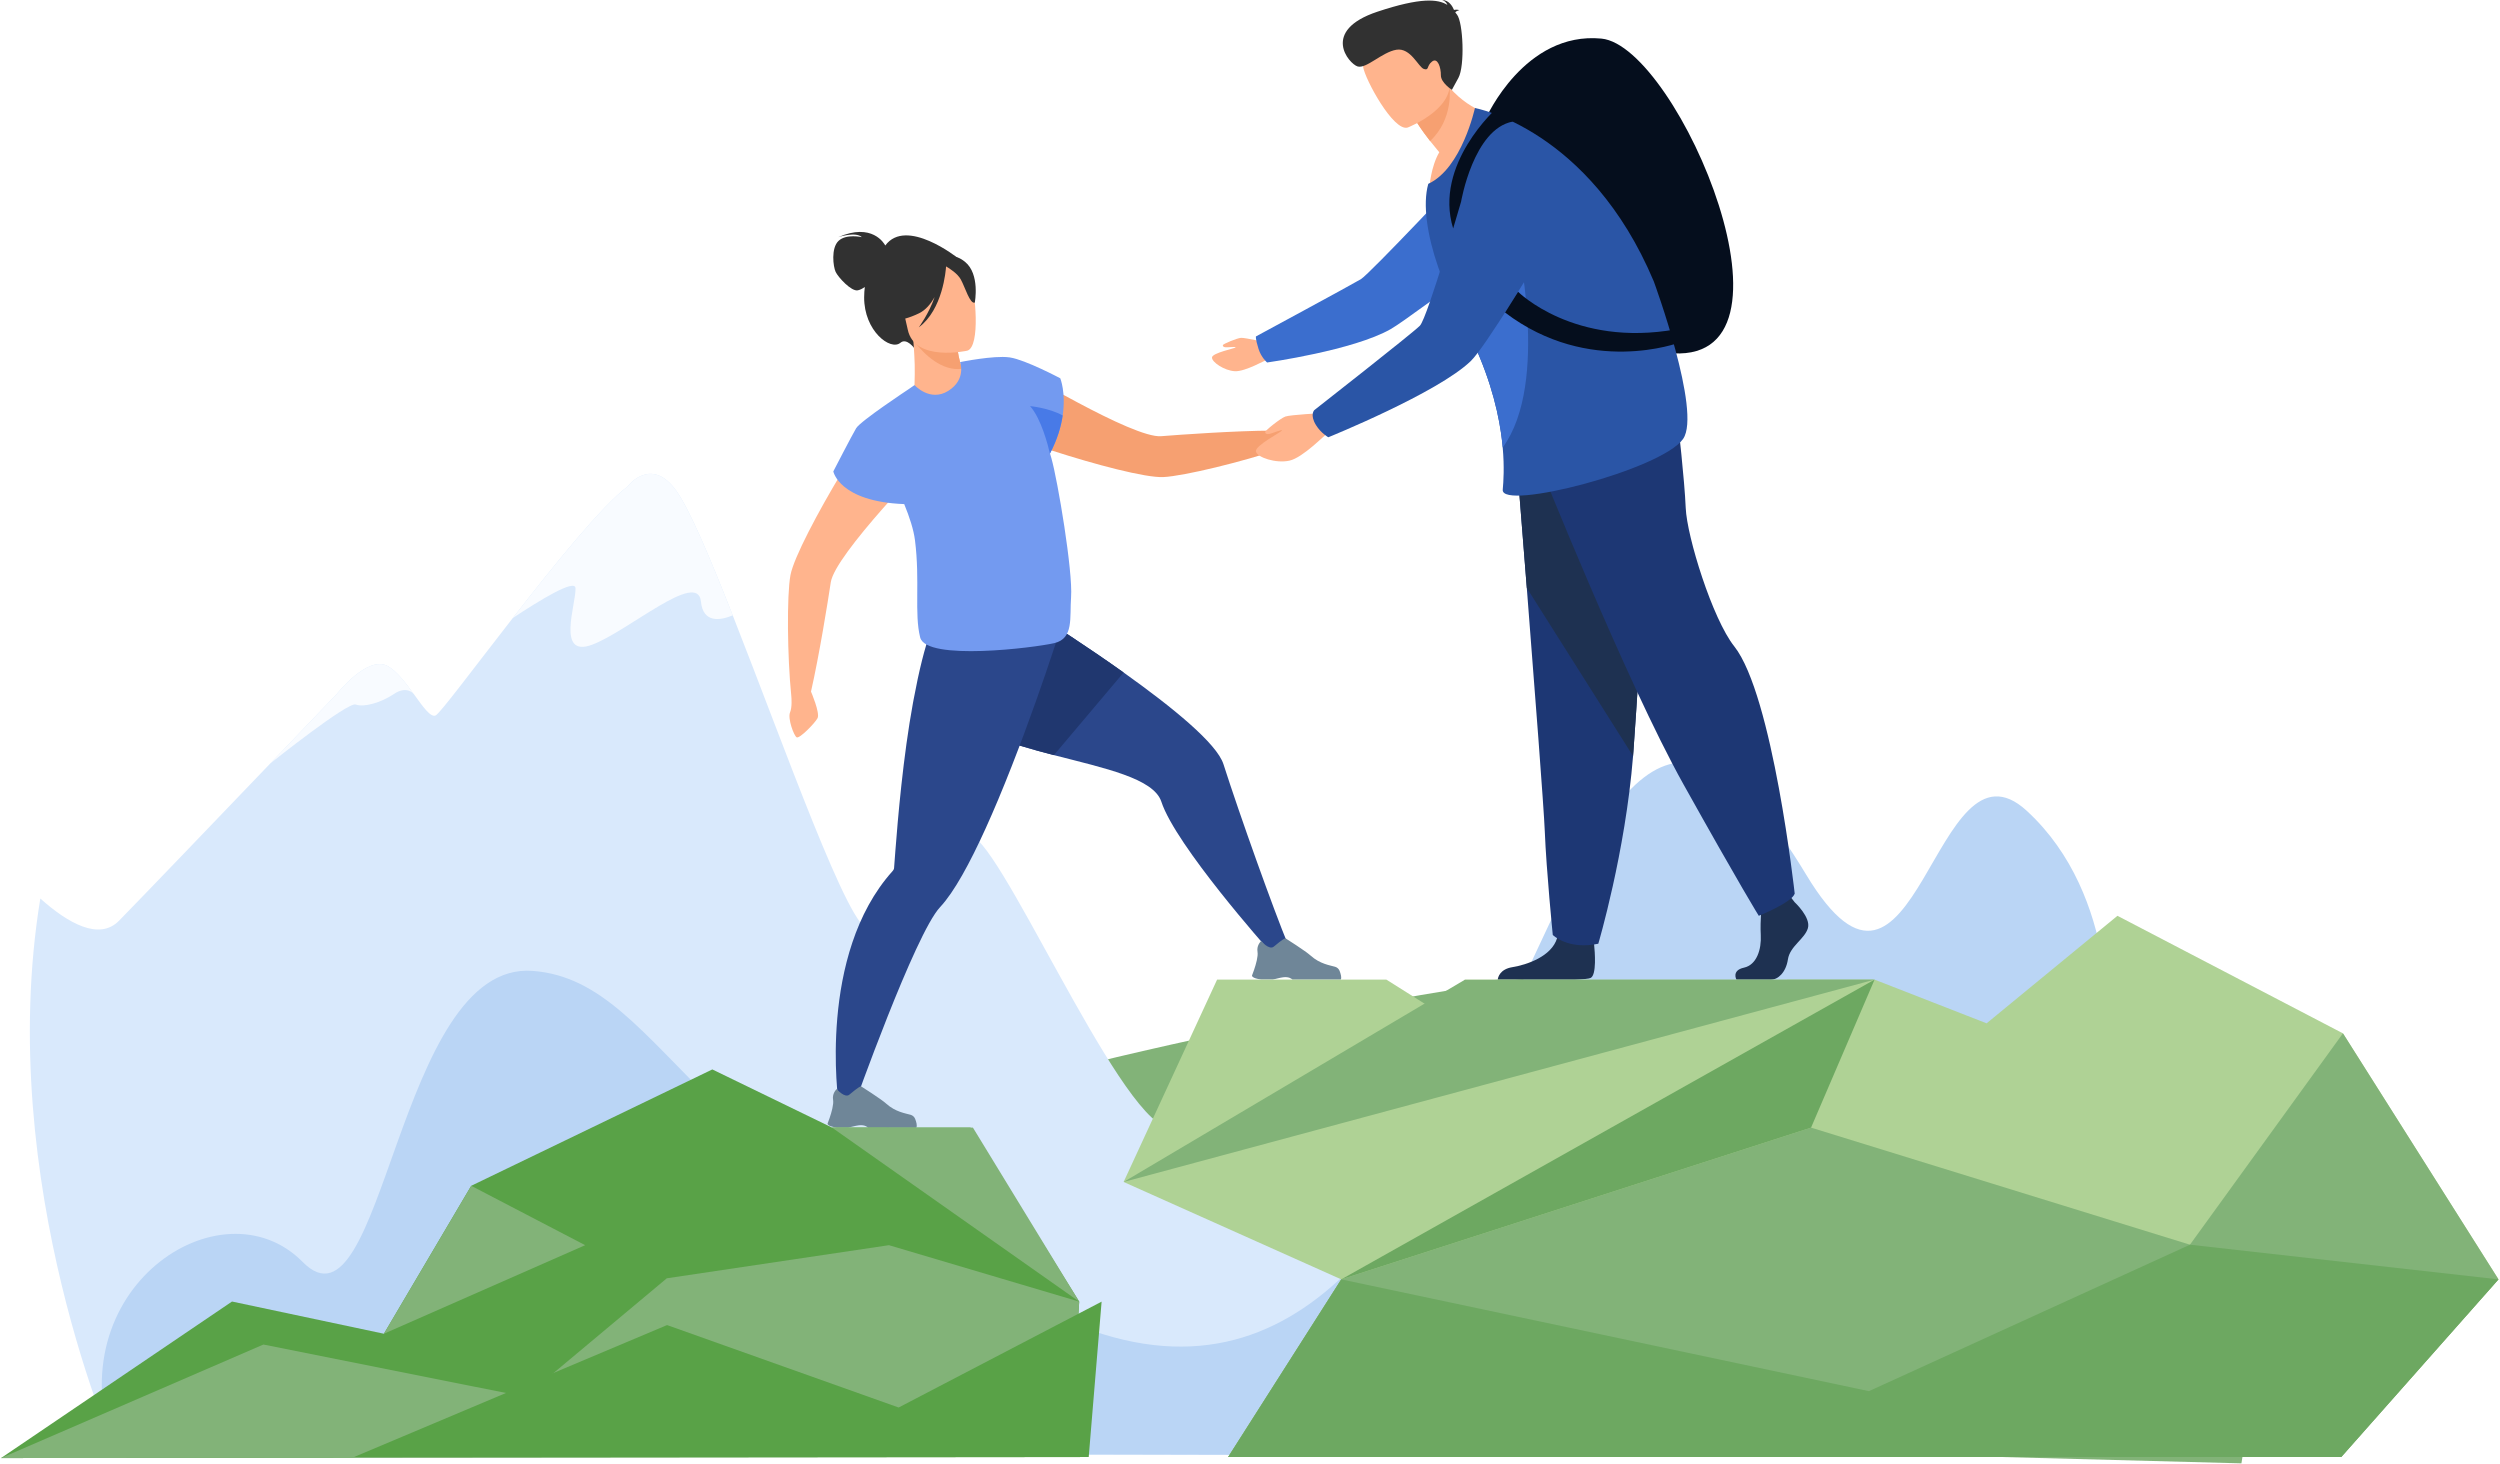 <svg width="461" height="270" viewBox="0 0 461 270" fill="none" xmlns="http://www.w3.org/2000/svg">
<g clip-path="url(#clip0_2314_213)">
<path d="M413.322 269.843L321.418 267.418L251.543 267.138L249.416 267.128L244.498 267.108C199.568 234.34 185.877 199.983 185.877 199.983C187.486 199.456 302.463 168.309 380.029 175.256C386.249 180.424 394.108 184.859 401.947 190.062C406.272 192.935 410.592 196.038 414.623 199.628C428.997 212.42 418.904 233.342 413.319 269.843H413.322Z" fill="#82B378"/>
<path d="M413.504 267.616L21.705 268.786C21.705 268.786 -1.151 218.026 7.434 165.687C12.523 170.231 18.29 173.521 21.954 169.775C26.579 165.049 39.823 151.239 49.852 140.766L49.852 140.761C56.755 133.558 62.132 127.932 62.132 127.932C62.132 127.932 67.768 120.807 71.452 122.803C73.157 123.728 74.818 125.933 76.279 127.951C76.289 127.964 76.294 127.969 76.294 127.969C77.985 130.305 79.412 132.38 80.341 131.921C81.181 131.507 87.366 123.195 94.557 113.964C102.204 104.141 110.987 93.274 115.679 89.75C115.679 89.75 120.043 83.87 124.782 90.605C127.209 94.052 130.943 102.865 135.115 113.464C144.738 137.907 156.692 171.855 160.322 171.402C165.524 170.754 173.619 155.556 178.533 154.036C183.447 152.516 205.823 205.683 215.365 207.962C224.904 210.242 243.118 190.863 257.861 196.562C272.608 202.265 296.457 234.182 318.574 228.483C336.276 223.921 376.638 216.752 402.287 208.613C422.033 221.718 420.648 220.873 413.497 267.613L413.504 267.616Z" fill="#D9E9FC"/>
<path d="M135.117 113.466C132.83 114.435 129.644 114.955 129.25 110.916C128.671 105.026 115.807 116.426 109.158 118.895C102.51 121.364 106.268 111.298 106.122 108.446C106.033 106.704 99.57 110.642 94.56 113.966C102.206 104.144 110.989 93.276 115.681 89.752C115.681 89.752 120.045 83.872 124.784 90.607C127.212 94.055 130.945 102.867 135.117 113.466Z" fill="#F8FBFF"/>
<path d="M76.282 127.954C76.136 127.781 74.897 126.448 72.637 127.971C70.23 129.595 67.051 130.482 65.604 129.913C64.157 129.344 49.855 140.768 49.855 140.768L49.855 140.763C56.757 133.56 62.134 127.934 62.134 127.934C62.134 127.934 67.77 120.81 71.454 122.806C73.16 123.73 74.821 125.936 76.282 127.954Z" fill="#F8FBFF"/>
<path d="M407.07 216.05C403.879 194.808 388.566 191.686 388.566 191.686C388.566 191.686 390.958 165.323 373.73 149.509C356.503 133.696 353.454 195.163 333.055 161.281C282.973 78.104 285.087 274.151 201.508 245.412C127.963 220.124 123.451 180.964 98.249 179.034C73.046 177.107 70.811 247.911 55.818 232.709C40.823 217.507 10.197 237.699 21.045 267.793L393.674 268.673C393.674 268.673 411.055 242.551 407.072 216.048L407.07 216.05Z" fill="#BAD5F5"/>
<path d="M274.04 21.743C274.04 21.743 281.127 5.759 295.302 7.117C309.476 8.475 334.856 68.385 307.313 65.045C307.313 65.045 291.834 30.341 274.04 21.745L274.04 21.743Z" fill="#050E1D"/>
<path d="M239.051 77.11C238.024 76.837 234.554 79.402 234.554 79.402C227.743 79.439 217.713 80.144 214.1 80.435C211.538 80.642 205.044 77.598 198.74 74.232C191.246 70.228 185.15 66.844 185.15 66.844C180.825 66.144 173.888 72.455 182.156 78.471C183.417 79.39 188.334 81.26 194.029 83.101C201.885 85.642 211.222 88.123 214.509 87.973C218.329 87.798 229.384 85.08 236.033 82.798C236.033 82.798 236.04 82.798 236.05 82.793C236.075 82.783 236.099 82.776 236.124 82.768C236.523 82.633 238.147 82.113 239.172 82.288C240.348 82.487 243.226 80.612 243.369 80.04C243.514 79.471 240.079 77.379 239.051 77.106L239.051 77.11Z" fill="#F6A071"/>
<path d="M237.561 174.3L233.835 175.057C233.835 175.057 216.787 155.902 214.157 147.843C212.75 143.536 203.75 141.675 194.344 139.243C186.158 137.126 177.663 134.575 173.607 129.6C164.888 118.91 179.083 105.773 179.083 105.773C179.083 105.773 194.174 114.743 207.195 124.009C216.296 130.485 224.384 137.104 225.604 140.911C228.563 150.165 234.84 167.752 237.561 174.3Z" fill="#2B478B"/>
<path d="M232.575 180.618H234.67C235.372 180.508 235.89 180.305 236.609 180.212C237.704 180.069 238.206 180.517 238.305 180.618C238.32 180.633 238.325 180.641 238.325 180.641H247.226C247.45 180.32 247.235 179.581 247.024 179.034C246.881 178.664 246.573 178.383 246.191 178.272C245.247 177.999 243.386 177.755 241.681 176.212C240.722 175.345 237.051 173.026 237.051 173.026L237.031 173.021C236.949 173.021 236.568 173.139 234.897 174.551C234.034 175.278 232.563 173.524 232.563 173.524C232.563 173.524 232.287 173.753 232.08 174.179C231.915 174.514 231.794 174.978 231.888 175.544C232.021 176.345 231.592 177.836 231.25 178.844C231.043 179.455 230.868 179.889 230.868 179.889C230.868 179.889 230.767 180.392 232.57 180.618H232.575Z" fill="#6F8698"/>
<path d="M207.195 124.011L194.344 139.243C186.158 137.126 177.663 134.575 173.607 129.6C164.888 118.91 179.083 105.773 179.083 105.773C179.083 105.773 194.174 114.743 207.195 124.009L207.195 124.011Z" fill="#20376F"/>
<path d="M195.52 116.054C195.52 116.054 194.482 119.321 192.797 124.235C190.665 130.45 187.486 139.3 184.041 147.506C183.284 149.31 182.513 151.081 181.737 152.789C178.871 159.105 175.938 164.517 173.356 167.269C168.715 172.215 157.434 204.01 157.434 204.01L154.622 203.231C154.622 203.231 150.704 176.082 164.588 160.631C164.736 160.465 164.854 160.276 164.869 160.054L164.869 160.049C165.053 157.762 165.714 147.52 167.153 137.143C167.505 134.598 167.907 132.045 168.356 129.6C168.383 129.442 168.415 129.29 168.442 129.134C170.554 117.826 172.577 112.796 175.187 110.265L194.381 115.728L195.517 116.051L195.52 116.054Z" fill="#2B478B"/>
<path d="M154.309 207.916H156.404C157.106 207.805 157.624 207.603 158.343 207.509C159.437 207.366 159.94 207.815 160.039 207.916C160.051 207.928 160.058 207.938 160.058 207.938H168.959C169.184 207.617 168.969 206.878 168.757 206.331C168.614 205.961 168.306 205.68 167.924 205.57C166.981 205.296 165.12 205.052 163.415 203.509C162.456 202.642 158.784 200.323 158.784 200.323L158.765 200.318C158.683 200.318 158.301 200.436 156.63 201.848C155.768 202.575 154.297 200.821 154.297 200.821C154.297 200.821 154.021 201.05 153.814 201.476C153.649 201.811 153.528 202.275 153.624 202.842C153.757 203.642 153.328 205.133 152.986 206.141C152.779 206.752 152.604 207.186 152.604 207.186C152.604 207.186 152.503 207.689 154.307 207.916H154.309Z" fill="#6F8698"/>
<path d="M174.324 81.433C174.324 81.433 168.336 87.448 162.73 93.833C158.018 99.203 153.577 104.836 153.195 107.377C152.658 110.963 151.061 120.889 149.548 127.53C149.548 127.53 151.256 131.493 150.756 132.432C150.255 133.37 147.439 136.239 146.916 135.968C146.394 135.697 145.221 132.471 145.684 131.369C146.088 130.411 145.953 128.71 145.911 128.292C145.908 128.264 145.906 128.24 145.903 128.213C145.903 128.203 145.903 128.195 145.903 128.195C145.194 121.202 145.061 109.817 145.76 106.059C146.362 102.823 150.903 94.294 155.164 87.224C158.252 82.096 161.192 77.736 162.375 76.716C170.113 70.035 175.99 77.377 174.324 81.43L174.324 81.433Z" fill="#FFB48D"/>
<path d="M159.351 54.796C159.356 54.123 159.398 53.5 159.469 52.921C159.082 53.197 158.629 53.446 158.176 53.539C156.98 53.786 154.548 51.112 154.092 50.139C153.636 49.165 153.21 45.745 154.637 44.409C156.064 43.074 158.92 43.729 158.92 43.729C157.757 42.647 154.551 43.741 154.551 43.741C160.817 40.994 163.052 44.902 163.245 45.272C167.114 40.001 176.614 47.576 176.614 47.576L168.678 64.311C168.678 64.311 167.207 62.214 166.039 63.205C164.218 64.75 159.312 61.031 159.349 54.801L159.351 54.796Z" fill="#313131"/>
<path d="M172.163 75.519C176.163 74.893 178.79 70.109 178.755 70.102C178.319 70.018 177.883 69.178 177.432 68C176.951 66.778 176.53 64.944 176.397 62.51C176.365 61.994 176.33 61.479 176.328 60.913L175.894 61.019L168.405 62.648C168.405 62.648 168.612 65.003 168.671 67.236C168.708 69.106 168.671 73.665 168.25 73.887C168.213 73.88 166.079 76.418 172.163 75.516L172.163 75.519Z" fill="#FFB48D"/>
<path d="M168.799 63.234C170.374 65.23 173.656 68.537 177.432 68C176.951 66.778 176.53 64.944 176.397 62.51L168.799 63.234Z" fill="#F6A071"/>
<path d="M178.361 64.666C178.361 64.666 168.646 66.839 167.387 60.767C166.128 54.698 164.026 50.888 170.174 49.244C176.323 47.601 178.013 49.666 178.928 51.59C179.842 53.515 180.857 63.944 178.363 64.666H178.361Z" fill="#FFB48D"/>
<path d="M169.504 57.754C165.625 59.651 163.622 58.922 163.622 58.922C163.622 58.922 164.689 54.782 164.44 50.289C164.44 50.289 169.07 47.248 173.538 47.492C173.876 47.603 174.191 47.793 174.474 48.071C174.999 47.391 176.057 46.76 177.937 48.273C180.761 50.545 179.751 55.802 179.751 55.802C178.846 56.102 177.969 52.963 177.165 51.519C176.574 50.454 175.16 49.535 174.455 49.124C174.41 49.865 173.853 57.088 169.423 60.366C169.423 60.366 171.266 57.899 172.35 54.777C171.623 56.051 170.689 57.172 169.504 57.751L169.504 57.754Z" fill="#313131"/>
<path d="M193.871 84.471C193.792 84.195 193.708 83.907 193.62 83.614C194.995 80.984 195.67 78.616 195.958 76.61C196.587 72.374 195.515 69.757 195.515 69.757C195.515 69.757 189.09 66.351 186.254 65.918C186.242 65.913 186.229 65.908 186.219 65.908C186.185 65.903 186.148 65.9 186.106 65.898C183.242 65.504 177.045 66.768 177.045 66.768C177.045 66.768 178.24 69.952 174.866 72.073C171.493 74.195 168.639 71.011 168.639 71.011C168.531 71.085 167.666 71.684 167.547 71.768C167.547 71.768 158.671 77.626 157.875 78.964C157.079 80.302 153.663 86.928 153.663 86.928C153.663 86.928 154.745 92.493 166.737 92.956C167.722 95.346 168.476 97.68 168.723 99.624C169.674 107.175 168.57 113.134 169.679 117.542C170.788 121.951 190.796 119.437 194.418 118.59C198.041 117.742 197.227 113.873 197.506 110.115C197.856 105.393 195.054 88.641 193.873 84.476L193.871 84.471Z" fill="#739AF0"/>
<path d="M195.958 76.61C195.67 78.624 194.99 81.004 193.605 83.646C193.292 82.261 192.01 77.187 189.943 74.885C189.943 74.885 193.42 75.201 195.958 76.613L195.958 76.61Z" fill="#487AE7"/>
<path d="M330.945 166.377C330.945 166.377 333.964 169.174 333.375 171.163C332.786 173.152 330.063 174.475 329.693 176.905C329.326 179.335 327.853 180.66 326.527 180.66H320.208C320.208 180.66 319.233 178.95 321.588 178.435C323.944 177.92 324.831 175.064 324.686 172.415C324.538 169.766 324.908 166.232 324.908 166.232L329.913 165.054L330.943 166.38L330.945 166.377Z" fill="#1E3151"/>
<path d="M293.325 180.328C293.02 180.481 291.943 180.587 290.467 180.658H276.179C276.226 180.234 276.558 178.719 278.894 178.342C281.534 177.913 286.105 176.378 287.125 173.001C287.16 172.893 287.189 172.782 287.214 172.671C288.022 169.064 293.912 173.775 293.912 173.775C293.912 173.775 293.929 173.918 293.954 174.165C294.092 175.49 294.439 179.768 293.323 180.325L293.325 180.328Z" fill="#1E3151"/>
<path d="M279.594 83.841C279.594 83.841 280.489 95.001 281.541 108.415C282.97 126.638 284.688 149.021 284.858 153.262C285.151 160.626 286.332 172.405 286.332 172.405C286.332 172.405 289.129 175.205 294.725 174.024C294.725 174.024 299.713 157.21 301.137 139.42C301.159 139.13 301.182 138.836 301.204 138.541C302.53 120.43 304.59 82.293 304.59 82.293L279.597 83.838L279.594 83.841Z" fill="#1D3774"/>
<path d="M279.594 83.841C279.594 83.841 280.489 95.001 281.541 108.415L301.135 139.42C301.157 139.13 301.179 138.836 301.201 138.541C302.527 120.431 304.587 82.293 304.587 82.293L279.594 83.838L279.594 83.841Z" fill="#1E3151"/>
<path d="M283.68 85.166C283.68 85.166 299.804 125.583 310.405 144.578C321.007 163.573 324.319 168.874 324.319 168.874C324.319 168.874 330.393 166.444 330.945 164.788C330.945 164.788 326.892 128.119 319.792 119.181C315.78 114.129 311.068 98.971 310.847 93.671C310.625 88.37 309.41 77.879 309.41 77.879L283.68 85.169L283.68 85.166Z" fill="#1D3774"/>
<path d="M233.95 63.246C233.95 63.246 229.576 62.246 228.842 62.298C228.105 62.349 225.53 63.426 225.498 63.633C225.463 63.843 225.587 64.013 226.03 64.042C226.474 64.072 227.94 63.885 227.846 64.062C227.753 64.24 223.536 65.067 223.489 65.918C223.443 66.765 225.754 68.345 227.706 68.451C229.658 68.557 233.497 66.287 233.827 66.26C236.619 66.016 233.953 63.249 233.953 63.249L233.95 63.246Z" fill="#FFB48D"/>
<path d="M232.078 64.355C231.452 62.357 231.597 62.039 231.597 62.039C231.597 62.039 249.325 52.453 250.947 51.482C252.571 50.511 270.89 31.013 270.89 31.013L289.656 36.178C289.656 36.178 260.617 58.298 256.457 60.681C249.579 64.616 233.655 66.844 233.655 66.844C233.655 66.844 232.57 65.922 232.08 64.355H232.078Z" fill="#3B6ECE"/>
<path d="M276.578 21.538C276.578 21.538 269.998 33.113 263.569 34.623C263.569 34.623 263.837 30.737 265.402 28.076C264.762 27.319 264.197 26.624 263.712 26.003C262.093 23.928 261.324 22.659 261.324 22.659L263.507 16.792L264.988 12.812C265.7 14.103 266.484 15.205 267.302 16.146C271.516 20.991 276.58 21.538 276.58 21.538H276.578Z" fill="#FFB48D"/>
<path d="M267.3 16.146C267.3 16.146 268.083 21.947 263.712 26.003C262.093 23.928 261.324 22.659 261.324 22.659L263.507 16.792C265.846 16.08 267.302 16.146 267.302 16.146H267.3Z" fill="#F6A071"/>
<path d="M259.589 23.514C259.589 23.514 269.419 19.683 266.938 13.598C264.456 7.514 264.054 2.923 257.674 5.111C251.294 7.299 251.028 10.116 251.363 12.349C251.696 14.581 256.97 24.355 259.589 23.514Z" fill="#FFB48D"/>
<path d="M310.364 80.933C306.398 86.632 276.753 94.25 277.105 90.304C277.241 88.794 277.421 86.132 277.1 82.522C277.026 81.677 276.92 80.782 276.785 79.834C276.031 74.649 274.242 67.983 270.252 60.264C269.954 59.685 269.641 59.104 269.318 58.512C267.677 55.526 266.275 52.366 265.208 49.279C263.152 43.342 262.327 37.664 263.362 33.951C263.367 33.933 263.372 33.916 263.379 33.899C269.577 31.033 271.977 19.921 271.977 19.921C271.977 19.921 293.118 23.716 304.962 51.896C304.962 51.896 313.814 75.969 310.364 80.933Z" fill="#2A55A6"/>
<path d="M277.1 82.522C277.026 81.677 276.92 80.782 276.785 79.834C276.031 74.649 274.242 67.983 270.252 60.265C270.937 56.112 271.883 52.657 272.921 51.105C277.137 44.786 279.594 43.798 279.594 43.798C279.594 43.798 285.918 70.464 277.1 82.522Z" fill="#3B6ECE"/>
<path d="M243.776 76.177C243.776 76.177 237.928 76.485 237.021 76.81C236.114 77.135 233.265 79.41 233.297 79.683C233.329 79.957 233.544 80.127 234.113 80.006C234.682 79.885 236.454 79.126 236.4 79.38C236.346 79.636 231.348 82.184 231.592 83.266C231.836 84.348 235.303 85.504 237.792 84.94C240.281 84.375 244.291 80.154 244.695 80.001C248.113 78.698 243.776 76.177 243.776 76.177Z" fill="#FFB48D"/>
<path d="M242.672 78.394C241.501 76.502 242.344 75.637 242.344 75.637C242.344 75.637 260.41 61.492 261.827 60.062C263.244 58.633 269.804 35.878 269.804 35.878C269.804 35.878 272.061 26.669 277.349 25.653C281.943 24.771 285.119 27.043 287.197 29.71C289.673 32.886 289.915 37.265 287.859 40.727C283.246 48.5 273.941 63.929 271.223 66.566C265.176 72.433 244.941 80.632 244.941 80.632C244.941 80.632 243.591 79.88 242.672 78.394Z" fill="#2A55A6"/>
<path d="M268.35 2.297C268.419 2.161 268.618 2.016 269.106 1.865C269.106 1.865 268.65 1.713 268.118 1.829C267.842 1.156 267.172 0.007 265.912 0C265.912 0 266.634 0.187 266.901 0.909C265.176 -0.182 261.982 -0.5 254.002 2.156C243.487 5.658 248.741 11.762 250.336 12.252C251.93 12.743 254.862 9.601 257.502 9.172C260.141 8.743 261.568 12.42 262.573 12.723C263.579 13.029 263.007 12.191 264.062 11.353C265.114 10.515 265.72 12.487 265.698 13.869C265.676 15.254 267.729 16.565 267.729 16.565L268.934 14.355C270.139 12.144 269.811 4.123 268.66 2.679C268.559 2.551 268.458 2.422 268.354 2.292L268.35 2.297Z" fill="#313131"/>
<path d="M0.187 268.865L197.166 268.675L199.007 240.023L178.962 207.935L153.407 207.915L131.352 197.203L86.891 218.662L70.789 245.942L42.782 240.003L0.187 268.865Z" fill="#59A247"/>
<path d="M224.433 180.641H255.646L266.097 187.223L270.124 180.658L345.669 180.641L366.33 188.701L390.456 168.874L432.038 190.55L460.72 235.917L431.723 268.675H226.464L247.324 235.917L207.195 217.955L224.433 180.641Z" fill="#AFD295"/>
<path d="M432.038 190.55L403.827 229.522L333.959 207.935L247.324 235.917L226.464 268.675H431.723L460.72 235.917L432.038 190.55Z" fill="#82B378"/>
<path d="M0.187 268.865L48.566 247.933L96.827 257.571L122.958 235.718L163.917 229.611L199.007 240.023L197.166 268.675L0.187 268.865Z" fill="#82B378"/>
<path d="M460.72 235.917L403.827 229.522L344.625 256.529L247.324 235.917L226.464 268.675H431.723L460.72 235.917Z" fill="#6DA861"/>
<path d="M203.137 240.023L165.709 259.545L123.005 244.343L65.281 268.675H200.759L203.137 240.023Z" fill="#59A247"/>
<path d="M70.789 245.942L107.904 229.611L86.891 218.662L70.789 245.942Z" fill="#82B378"/>
<path d="M345.669 180.641L207.195 217.955L270.124 180.658L345.669 180.641Z" fill="#82B378"/>
<path d="M199.007 240.023L153.407 207.916L179.408 207.935L199.007 240.023Z" fill="#82B378"/>
<path d="M333.959 207.935L247.324 235.917L345.67 180.641L333.959 207.935Z" fill="#6DA861"/>
<path d="M276.023 19.921C276.023 19.921 264.318 30.286 267.963 42.13L269.426 37.184C269.426 37.184 271.711 23.79 278.926 22.425L279.358 19.478L276.026 19.919L276.023 19.921Z" fill="#050E1D"/>
<path d="M309.099 60.723C290.25 64.116 279.937 53.808 279.937 53.808L277.531 57.628C293.089 69.461 309.7 63.16 309.7 63.16L309.097 60.723H309.099Z" fill="#050E1D"/>
</g>
<defs>
<clipPath id="clip0_2314_213">
<rect width="460.534" height="269.843" fill="white" transform="translate(0.187)"/>
</clipPath>
</defs>
</svg>
